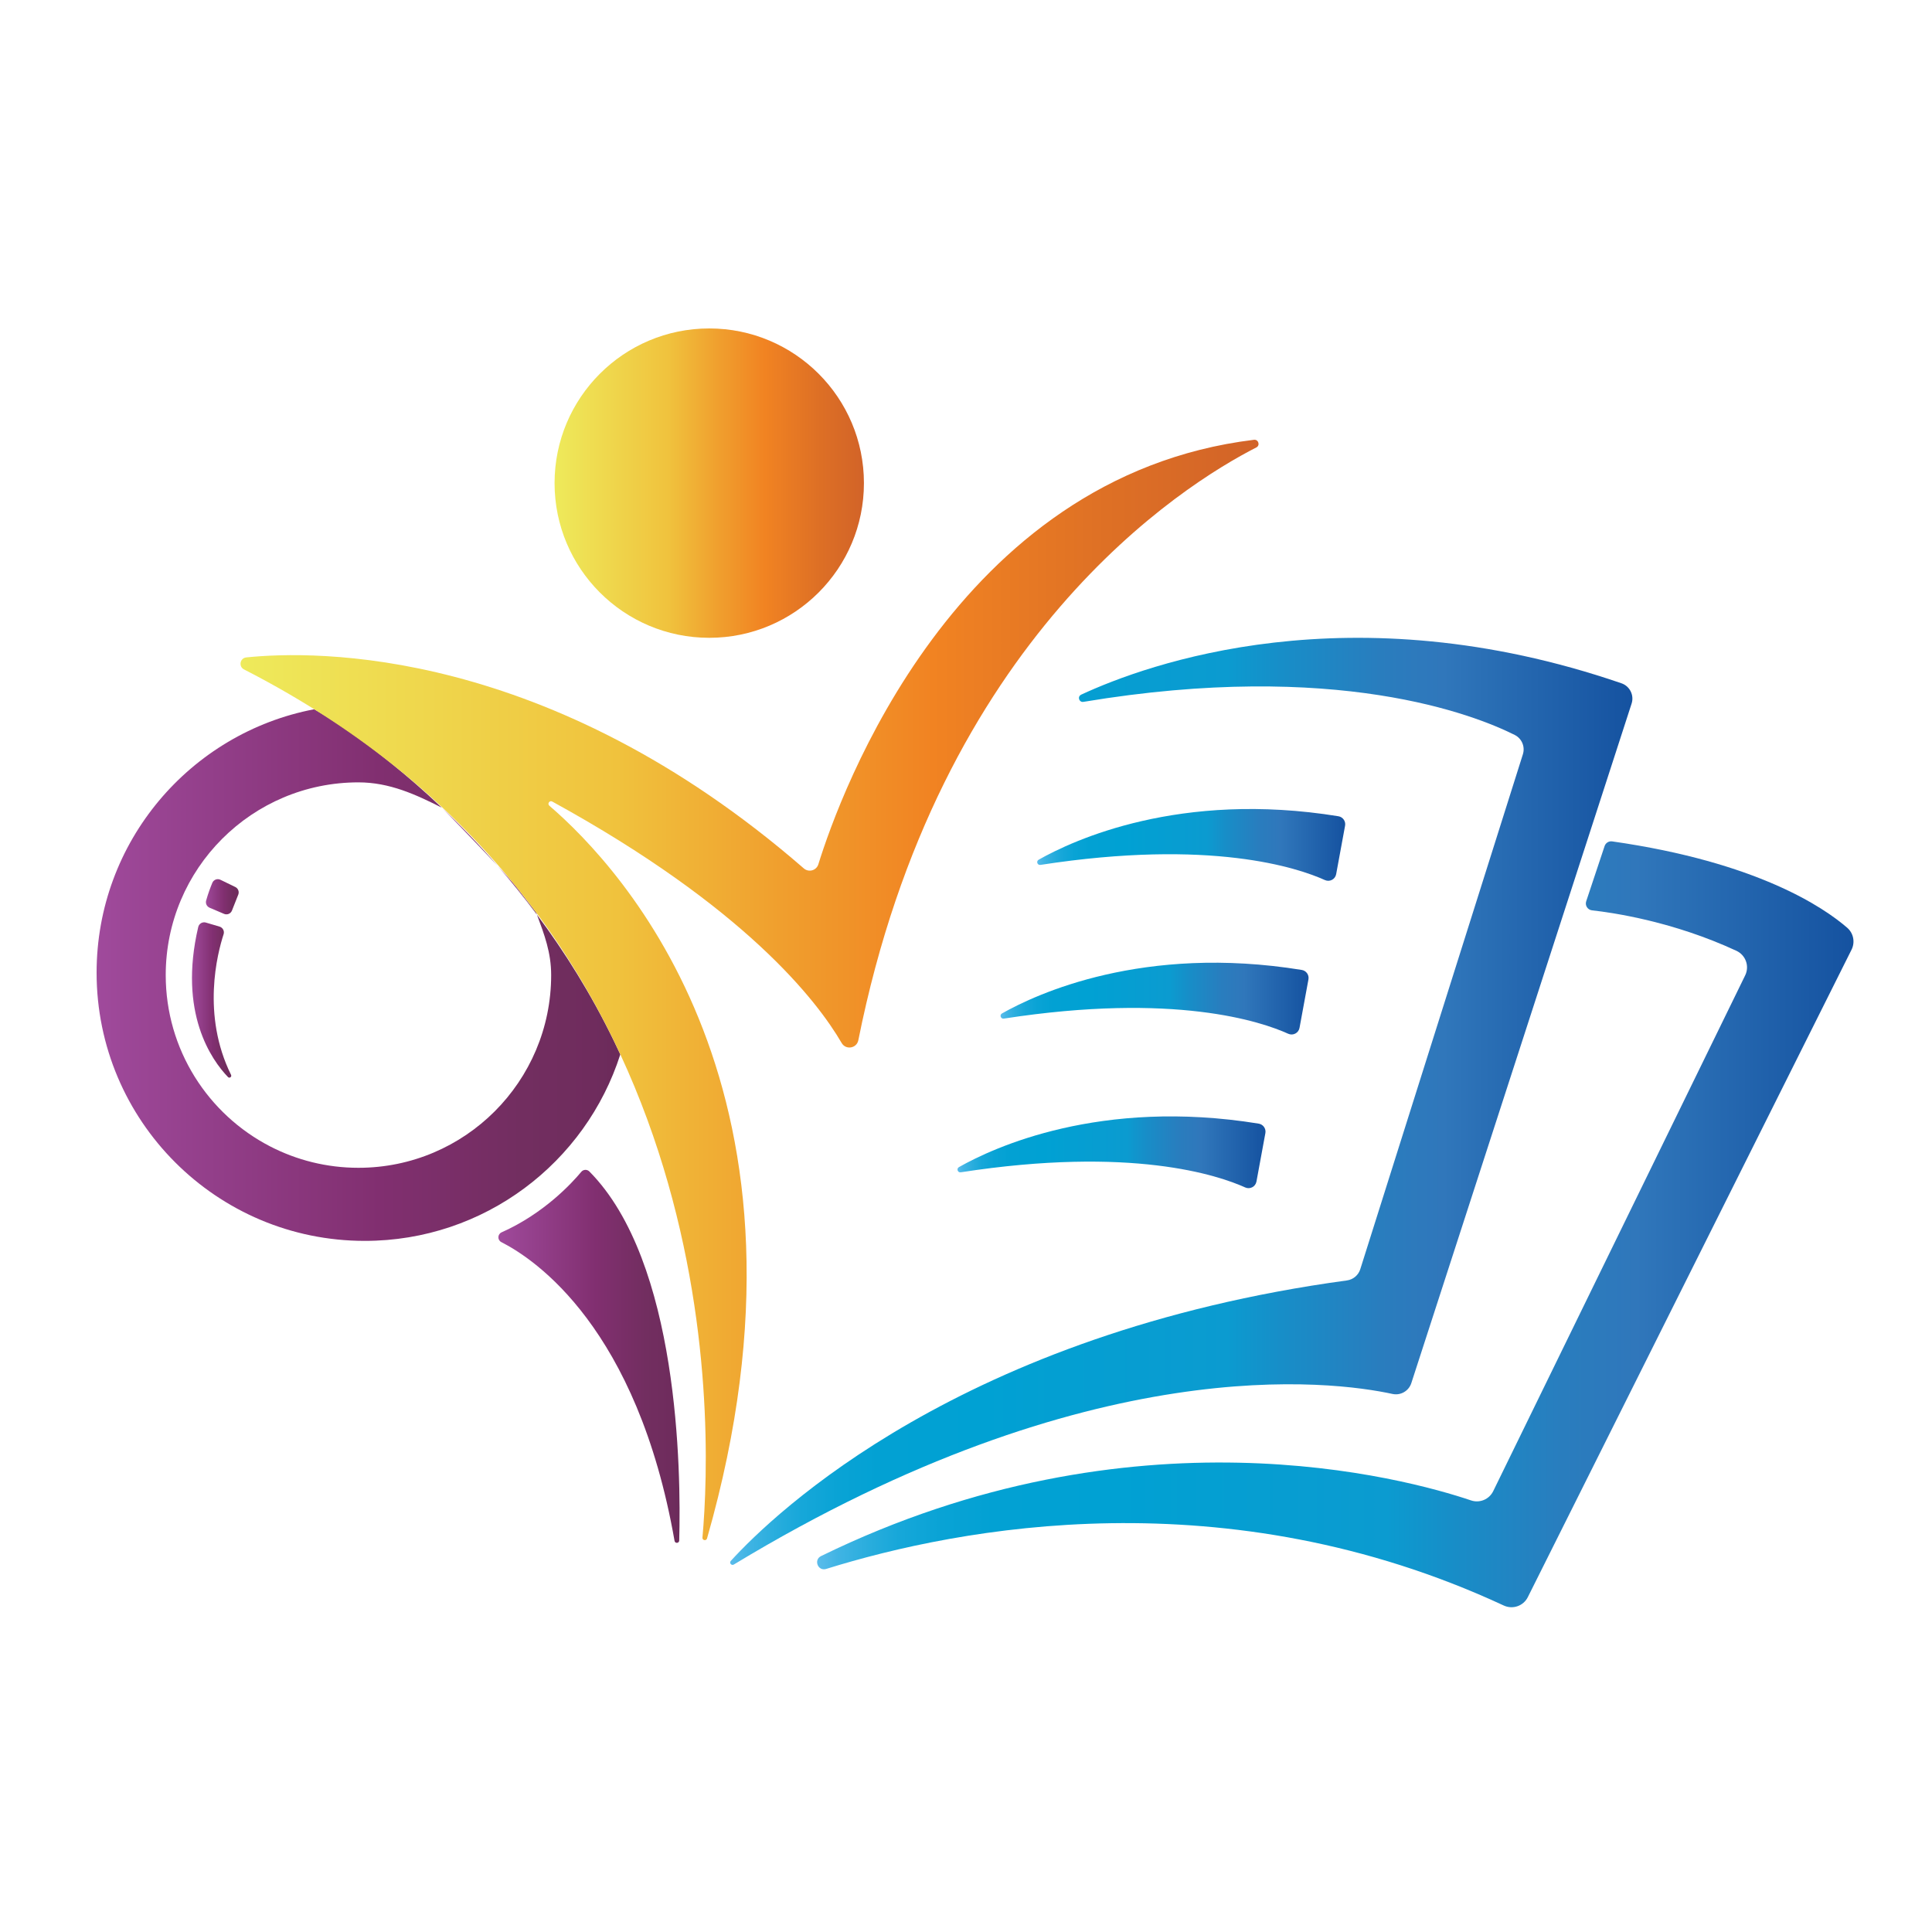 <svg width="100" height="100" viewBox="0 0 100 100" fill="none" xmlns="http://www.w3.org/2000/svg">
<g id="Fav-Icon">
<g id="Group 1116601644">
<g id="Group">
<g id="Group_2">
<g id="Group_3">
<path id="Vector" d="M22.877 41.812C22.975 41.911 24.62 43.593 25.758 44.818C24.781 43.697 23.808 42.695 22.877 41.812Z" fill="url(#paint0_linear_983_1015)"/>
<path id="Vector_2" d="M31.79 53.907C30.596 51.444 29.22 49.259 27.792 47.343C28.175 48.375 28.528 49.295 28.528 50.47C28.528 55.978 24.063 60.445 18.553 60.445C16.906 60.445 15.351 60.045 13.981 59.337C10.772 57.68 8.578 54.33 8.578 50.47C8.578 44.961 13.044 40.495 18.553 40.495C20.167 40.495 21.521 41.125 22.869 41.805C19.242 38.362 16.263 36.711 16.263 36.711C9.848 37.936 5 43.574 5 50.346C5 58.013 11.215 64.228 18.881 64.228C25.073 64.228 30.318 60.174 32.107 54.576L31.789 53.906L31.79 53.907Z" fill="url(#paint1_linear_983_1015)"/>
<path id="Vector_3" d="M22.871 41.804H22.87C22.87 41.804 22.875 41.809 22.877 41.81C22.875 41.808 22.871 41.804 22.871 41.804Z" fill="url(#paint2_linear_983_1015)"/>
<path id="Vector_4" d="M27.751 47.231L26.701 45.879C26.52 45.653 26.173 45.266 25.758 44.819C26.439 45.601 27.122 46.442 27.793 47.343C27.779 47.305 27.765 47.268 27.752 47.231H27.751Z" fill="url(#paint3_linear_983_1015)"/>
</g>
<path id="Vector_5" d="M35.156 79.739C35.254 76.13 35.137 65.307 30.505 60.635C30.388 60.518 30.195 60.525 30.088 60.653C29.594 61.246 28.15 62.812 25.965 63.784C25.748 63.88 25.737 64.184 25.95 64.292C27.721 65.193 32.984 68.745 34.915 79.757C34.94 79.9 35.151 79.885 35.155 79.739H35.156Z" fill="url(#paint4_linear_983_1015)"/>
<path id="Vector_6" d="M10.655 47.752L11.363 47.961C11.532 48.011 11.628 48.191 11.573 48.358C11.253 49.339 10.425 52.53 11.959 55.634C12.009 55.735 11.88 55.829 11.801 55.748C10.95 54.863 9.219 52.429 10.26 47.983C10.301 47.806 10.482 47.7 10.656 47.752H10.655Z" fill="url(#paint5_linear_983_1015)"/>
<path id="Vector_7" d="M10.845 46.982L11.597 47.302C11.758 47.37 11.942 47.293 12.006 47.131L12.333 46.305C12.392 46.154 12.326 45.983 12.181 45.912L11.409 45.537C11.25 45.459 11.057 45.532 10.989 45.696C10.898 45.916 10.774 46.24 10.67 46.611C10.628 46.762 10.703 46.92 10.846 46.981L10.845 46.982Z" fill="url(#paint6_linear_983_1015)"/>
</g>
<path id="Vector_8" d="M42.761 81.208C49.682 79.052 63.456 76.422 77.834 83.101C78.298 83.317 78.85 83.127 79.079 82.669L95.836 49.155C96.028 48.77 95.937 48.304 95.613 48.022C94.408 46.976 90.961 44.624 83.445 43.55C83.273 43.526 83.109 43.628 83.054 43.792L82.102 46.649C82.029 46.865 82.175 47.094 82.402 47.119C83.523 47.243 86.619 47.702 89.876 49.213C90.357 49.436 90.563 50.009 90.33 50.485L77.289 77.181C77.081 77.607 76.59 77.813 76.141 77.661C72.748 76.518 58.665 72.639 42.498 80.542C42.099 80.737 42.337 81.34 42.761 81.208Z" fill="url(#paint7_linear_983_1015)"/>
<g id="Group_4">
<path id="Vector_9" d="M55.961 35.955C59.368 34.374 69.882 30.543 83.927 35.367C84.359 35.516 84.593 35.984 84.451 36.419L73.05 71.589C72.918 71.998 72.497 72.241 72.077 72.151C69.007 71.484 56.46 69.793 37.982 80.98C37.86 81.053 37.73 80.896 37.826 80.792C40.081 78.322 49.785 68.985 69.717 66.275C70.04 66.231 70.308 66.006 70.407 65.696L78.824 39.042C78.948 38.65 78.77 38.225 78.402 38.041C76.34 37.008 69.157 34.148 56.078 36.328C55.851 36.366 55.753 36.053 55.961 35.957V35.955Z" fill="url(#paint8_linear_983_1015)"/>
<path id="Vector_10" d="M53.758 44.5C55.542 43.49 61.075 40.916 69.275 42.249C69.507 42.286 69.663 42.507 69.621 42.738L69.159 45.247C69.11 45.514 68.824 45.664 68.577 45.552C67.187 44.924 62.689 43.4 53.851 44.767C53.694 44.791 53.619 44.579 53.758 44.5Z" fill="url(#paint9_linear_983_1015)"/>
<path id="Vector_11" d="M51.862 52.456C53.646 51.446 59.179 48.872 67.379 50.204C67.611 50.242 67.767 50.462 67.725 50.693L67.263 53.202C67.214 53.469 66.928 53.62 66.68 53.508C65.291 52.879 60.793 51.355 51.955 52.723C51.797 52.747 51.723 52.535 51.862 52.456Z" fill="url(#paint10_linear_983_1015)"/>
<path id="Vector_12" d="M49.633 60.41C51.417 59.401 56.95 56.827 65.149 58.159C65.381 58.197 65.538 58.417 65.496 58.648L65.034 61.157C64.984 61.424 64.699 61.574 64.451 61.462C63.062 60.834 58.564 59.31 49.726 60.678C49.568 60.702 49.494 60.489 49.633 60.41Z" fill="url(#paint11_linear_983_1015)"/>
</g>
<g id="Group_5">
<path id="Vector_13" d="M42.358 44.735C43.477 41.127 49.406 24.652 64.904 22.764C65.138 22.735 65.237 23.053 65.027 23.16C61.216 25.107 48.6 32.998 44.427 53.842C44.343 54.264 43.782 54.359 43.565 53.987C42.292 51.801 38.571 46.966 28.585 41.488C28.446 41.412 28.314 41.6 28.435 41.704C32.197 44.936 43.16 56.693 36.596 79.63C36.555 79.77 36.346 79.732 36.359 79.586C36.913 73.391 37.622 47.443 12.629 34.649C12.338 34.5 12.42 34.062 12.745 34.028C16.311 33.659 28.374 33.452 41.606 44.949C41.86 45.17 42.258 45.058 42.358 44.736L42.358 44.735Z" fill="url(#paint12_linear_983_1015)"/>
<path id="Vector_14" d="M36.71 33.013C41.132 33.013 44.717 29.428 44.717 25.006C44.717 20.585 41.132 17 36.71 17C32.288 17 28.704 20.585 28.704 25.006C28.704 29.428 32.288 33.013 36.71 33.013Z" fill="url(#paint13_linear_983_1015)"/>
</g>
</g>
</g>
</g>
<defs>
<linearGradient id="paint0_linear_983_1015" x1="22.877" y1="43.315" x2="25.757" y2="43.315" gradientUnits="userSpaceOnUse">
<stop stop-color="#A04A9C"/>
<stop offset="0.09" stop-color="#9A4594"/>
<stop offset="0.54" stop-color="#812F70"/>
<stop offset="0.81" stop-color="#722E60"/>
<stop offset="0.95" stop-color="#6F2C5D"/>
<stop offset="1" stop-color="#6B2B5A"/>
</linearGradient>
<linearGradient id="paint1_linear_983_1015" x1="5.001" y1="50.47" x2="32.108" y2="50.47" gradientUnits="userSpaceOnUse">
<stop stop-color="#A04A9C"/>
<stop offset="0.09" stop-color="#9A4594"/>
<stop offset="0.54" stop-color="#812F70"/>
<stop offset="0.81" stop-color="#722E60"/>
<stop offset="0.95" stop-color="#6F2C5D"/>
<stop offset="1" stop-color="#6B2B5A"/>
</linearGradient>
<linearGradient id="paint2_linear_983_1015" x1="22.87" y1="41.808" x2="22.877" y2="41.808" gradientUnits="userSpaceOnUse">
<stop stop-color="#A04A9C"/>
<stop offset="0.09" stop-color="#9A4594"/>
<stop offset="0.54" stop-color="#812F70"/>
<stop offset="0.81" stop-color="#722E60"/>
<stop offset="0.95" stop-color="#6F2C5D"/>
<stop offset="1" stop-color="#6B2B5A"/>
</linearGradient>
<linearGradient id="paint3_linear_983_1015" x1="25.757" y1="46.08" x2="27.792" y2="46.08" gradientUnits="userSpaceOnUse">
<stop stop-color="#A04A9C"/>
<stop offset="0.09" stop-color="#9A4594"/>
<stop offset="0.54" stop-color="#812F70"/>
<stop offset="0.81" stop-color="#722E60"/>
<stop offset="0.95" stop-color="#6F2C5D"/>
<stop offset="1" stop-color="#6B2B5A"/>
</linearGradient>
<linearGradient id="paint4_linear_983_1015" x1="25.797" y1="70.205" x2="35.175" y2="70.205" gradientUnits="userSpaceOnUse">
<stop stop-color="#A04A9C"/>
<stop offset="0.09" stop-color="#9A4594"/>
<stop offset="0.54" stop-color="#812F70"/>
<stop offset="0.81" stop-color="#722E60"/>
<stop offset="0.95" stop-color="#6F2C5D"/>
<stop offset="1" stop-color="#6B2B5A"/>
</linearGradient>
<linearGradient id="paint5_linear_983_1015" x1="9.935" y1="51.759" x2="11.97" y2="51.759" gradientUnits="userSpaceOnUse">
<stop stop-color="#A04A9C"/>
<stop offset="0.09" stop-color="#9A4594"/>
<stop offset="0.54" stop-color="#812F70"/>
<stop offset="0.81" stop-color="#722E60"/>
<stop offset="0.95" stop-color="#6F2C5D"/>
<stop offset="1" stop-color="#6B2B5A"/>
</linearGradient>
<linearGradient id="paint6_linear_983_1015" x1="10.656" y1="46.418" x2="12.354" y2="46.418" gradientUnits="userSpaceOnUse">
<stop stop-color="#A04A9C"/>
<stop offset="0.09" stop-color="#9A4594"/>
<stop offset="0.54" stop-color="#812F70"/>
<stop offset="0.81" stop-color="#722E60"/>
<stop offset="0.95" stop-color="#6F2C5D"/>
<stop offset="1" stop-color="#6B2B5A"/>
</linearGradient>
<linearGradient id="paint7_linear_983_1015" x1="42.294" y1="63.369" x2="95.936" y2="63.369" gradientUnits="userSpaceOnUse">
<stop stop-color="#5BBCEB"/>
<stop offset="0.02" stop-color="#40B4E4"/>
<stop offset="0.05" stop-color="#29ADDD"/>
<stop offset="0.08" stop-color="#16A7D9"/>
<stop offset="0.12" stop-color="#09A3D5"/>
<stop offset="0.17" stop-color="#02A1D3"/>
<stop offset="0.28" stop-color="#00A1D3"/>
<stop offset="0.55" stop-color="#0B9BD0"/>
<stop offset="0.61" stop-color="#178EC8"/>
<stop offset="0.72" stop-color="#297DBE"/>
<stop offset="0.79" stop-color="#3077BB"/>
<stop offset="1" stop-color="#1552A0"/>
</linearGradient>
<linearGradient id="paint8_linear_983_1015" x1="37.793" y1="57.005" x2="84.493" y2="57.005" gradientUnits="userSpaceOnUse">
<stop stop-color="#5BBCEB"/>
<stop offset="0.02" stop-color="#40B4E4"/>
<stop offset="0.05" stop-color="#29ADDD"/>
<stop offset="0.08" stop-color="#16A7D9"/>
<stop offset="0.12" stop-color="#09A3D5"/>
<stop offset="0.17" stop-color="#02A1D3"/>
<stop offset="0.28" stop-color="#00A1D3"/>
<stop offset="0.55" stop-color="#0B9BD0"/>
<stop offset="0.61" stop-color="#178EC8"/>
<stop offset="0.72" stop-color="#297DBE"/>
<stop offset="0.79" stop-color="#3077BB"/>
<stop offset="1" stop-color="#1552A0"/>
</linearGradient>
<linearGradient id="paint9_linear_983_1015" x1="53.685" y1="43.731" x2="69.628" y2="43.731" gradientUnits="userSpaceOnUse">
<stop stop-color="#5BBCEB"/>
<stop offset="0.02" stop-color="#40B4E4"/>
<stop offset="0.05" stop-color="#29ADDD"/>
<stop offset="0.08" stop-color="#16A7D9"/>
<stop offset="0.12" stop-color="#09A3D5"/>
<stop offset="0.17" stop-color="#02A1D3"/>
<stop offset="0.28" stop-color="#00A1D3"/>
<stop offset="0.55" stop-color="#0B9BD0"/>
<stop offset="0.61" stop-color="#178EC8"/>
<stop offset="0.72" stop-color="#297DBE"/>
<stop offset="0.79" stop-color="#3077BB"/>
<stop offset="1" stop-color="#1552A0"/>
</linearGradient>
<linearGradient id="paint10_linear_983_1015" x1="51.789" y1="51.687" x2="67.731" y2="51.687" gradientUnits="userSpaceOnUse">
<stop stop-color="#5BBCEB"/>
<stop offset="0.02" stop-color="#40B4E4"/>
<stop offset="0.05" stop-color="#29ADDD"/>
<stop offset="0.08" stop-color="#16A7D9"/>
<stop offset="0.12" stop-color="#09A3D5"/>
<stop offset="0.17" stop-color="#02A1D3"/>
<stop offset="0.28" stop-color="#00A1D3"/>
<stop offset="0.55" stop-color="#0B9BD0"/>
<stop offset="0.61" stop-color="#178EC8"/>
<stop offset="0.72" stop-color="#297DBE"/>
<stop offset="0.79" stop-color="#3077BB"/>
<stop offset="1" stop-color="#1552A0"/>
</linearGradient>
<linearGradient id="paint11_linear_983_1015" x1="49.56" y1="59.643" x2="65.502" y2="59.643" gradientUnits="userSpaceOnUse">
<stop stop-color="#5BBCEB"/>
<stop offset="0.02" stop-color="#40B4E4"/>
<stop offset="0.05" stop-color="#29ADDD"/>
<stop offset="0.08" stop-color="#16A7D9"/>
<stop offset="0.12" stop-color="#09A3D5"/>
<stop offset="0.17" stop-color="#02A1D3"/>
<stop offset="0.28" stop-color="#00A1D3"/>
<stop offset="0.55" stop-color="#0B9BD0"/>
<stop offset="0.61" stop-color="#178EC8"/>
<stop offset="0.72" stop-color="#297DBE"/>
<stop offset="0.79" stop-color="#3077BB"/>
<stop offset="1" stop-color="#1552A0"/>
</linearGradient>
<linearGradient id="paint12_linear_983_1015" x1="12.45" y1="51.239" x2="65.142" y2="51.239" gradientUnits="userSpaceOnUse">
<stop stop-color="#EEEA5B"/>
<stop offset="0.37" stop-color="#F0C23D"/>
<stop offset="0.53" stop-color="#F09F2E"/>
<stop offset="0.68" stop-color="#F18322"/>
<stop offset="0.85" stop-color="#DE7025"/>
<stop offset="1" stop-color="#D26328"/>
</linearGradient>
<linearGradient id="paint13_linear_983_1015" x1="28.704" y1="25.006" x2="44.717" y2="25.006" gradientUnits="userSpaceOnUse">
<stop stop-color="#EEEA5B"/>
<stop offset="0.37" stop-color="#F0C23D"/>
<stop offset="0.53" stop-color="#F09F2E"/>
<stop offset="0.68" stop-color="#F18322"/>
<stop offset="0.85" stop-color="#DE7025"/>
<stop offset="1" stop-color="#D26328"/>
</linearGradient>
</defs>
</svg>
